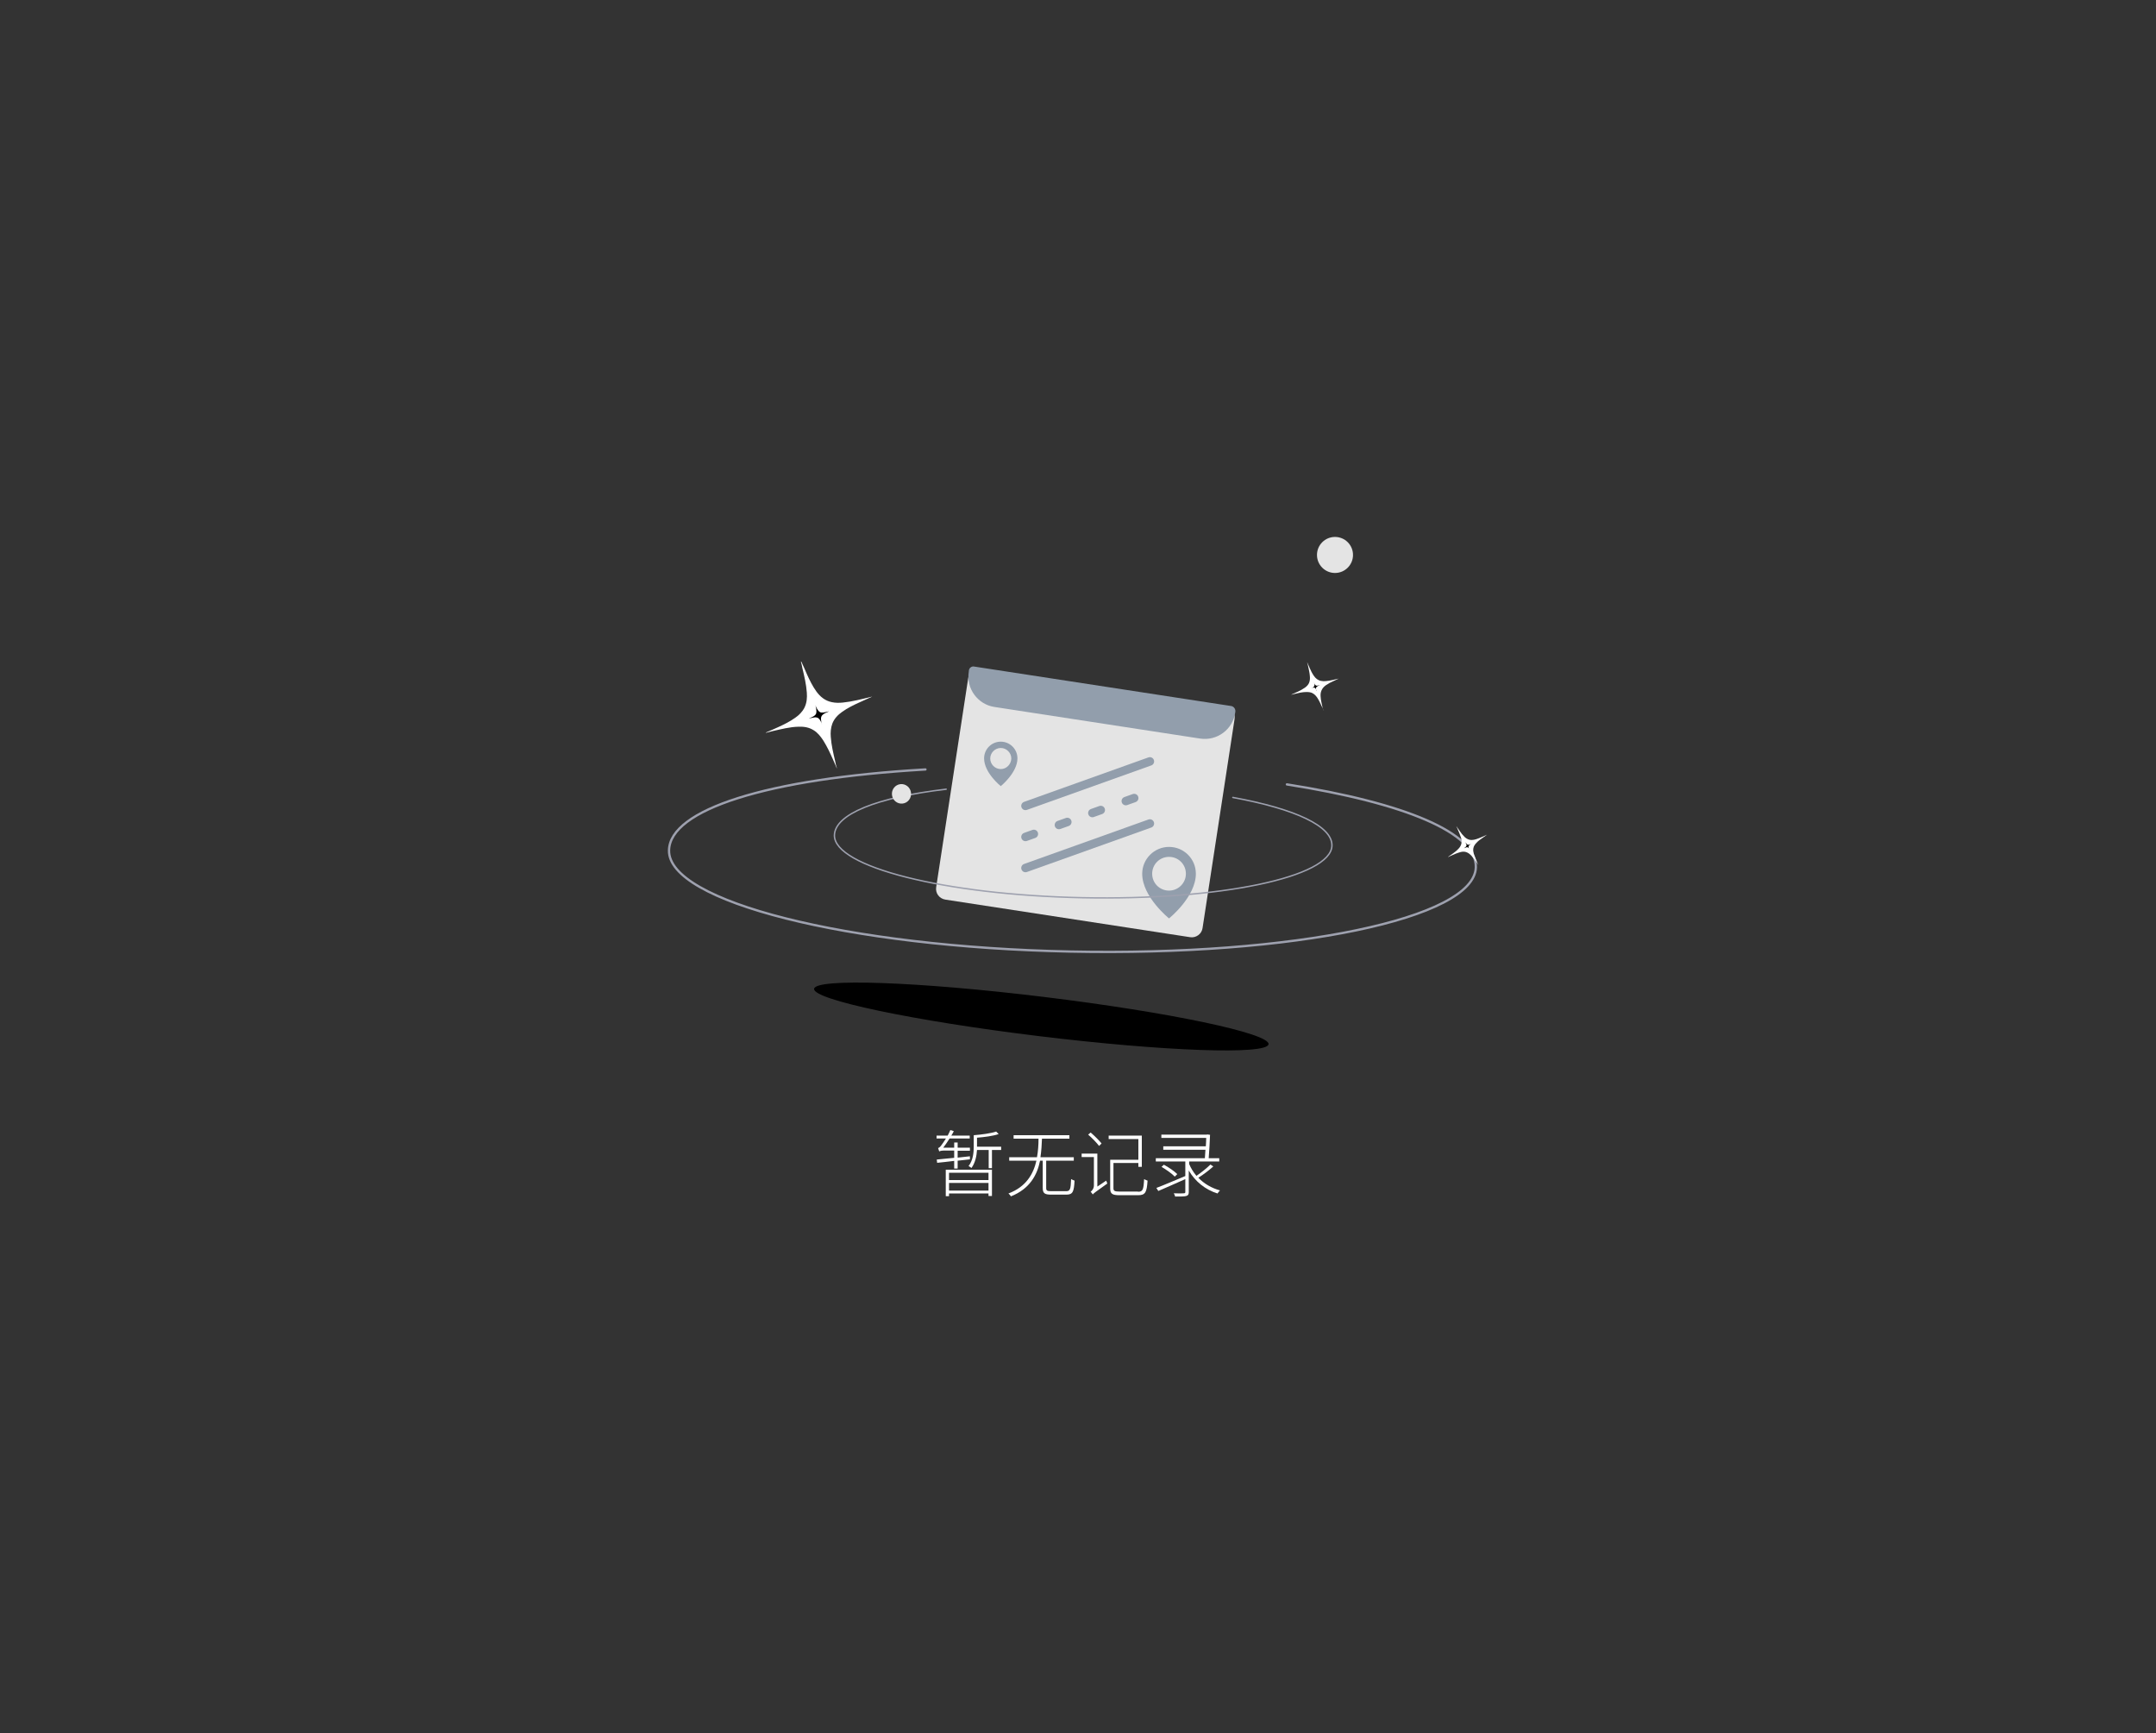 <svg enable-background="new 0 0 1125 904.2" viewBox="0 0 1125 904.2" xmlns="http://www.w3.org/2000/svg"><rect x="0" y="0" width="1125" height="904.2" fill="#333333" stroke="none"/><g fill="#fff"><path d="m497.9 605.6c-3.4.4-6.5.8-8.9 1l-.2-1.7c2.4-.2 5.6-.6 9.1-.9v-3.8h-4.9c-1.6 0-2.6.2-2.9.5-.1-.4-.4-1.3-.6-1.8.5-.1 1.2-.7 1.8-1.6.4-.5 1.3-1.8 2.3-3.4h-4.9v-1.5h5.8c.5-1 1-1.9 1.4-2.9l1.8.6c-.4.8-.8 1.5-1.3 2.3h9.6v1.5h-10.5c-1.1 1.7-2.2 3.4-3.3 4.8h5.7v-2.7h1.8v2.7h6.4v1.6h-6.4v3.6l6.4-.7v1.6l-6.4.7v4.1h-1.8zm-4.4 4.6h24.1v13.7h-1.8v-1.3h-20.6v1.4h-1.7zm1.7 1.6v3.8h20.6v-3.8zm20.6 9.3v-4h-20.6v4zm6.6-22.8v1.6h-4.8v9.5h-1.7v-9.5h-6.1c-.2 3.1-.9 6.7-2.9 9.4-.3-.3-1.1-.8-1.5-1 2.4-3.1 2.7-7.2 2.7-10.3v-5.8c4.1-.3 9.1-1 11.7-1.9l1.3 1.3c-2.8 1-7.4 1.6-11.3 1.9v4.4.3h12.6z"/><path d="m556.3 621.4c2.1 0 2.4-1 2.6-6.3.5.3 1.3.6 1.8.8-.3 5.8-.9 7.3-4.3 7.3h-7.9c-3.4 0-4.4-.7-4.4-3.5v-14.2h-1.4c-1.5 7.5-5.4 14.7-15.2 18.6-.3-.5-.8-1.1-1.3-1.5 9.3-3.5 13-10.2 14.6-17.1h-14.2v-1.8h14.5c.6-3.3.8-6.6.8-9.7h-13v-1.8h29.1v1.8h-14.3c-.1 3-.3 6.3-.8 9.7h17.4v1.8h-14.4v14.3c0 1.3.5 1.6 2.6 1.6z"/><path d="m577.2 615.9c.2.5.4 1.1.6 1.5-6.2 4.4-7.1 5.1-7.6 5.7-.2-.4-.8-1.1-1.1-1.4.6-.4 1.7-1.6 1.7-3.3v-14.8h-6.4v-1.8h8.2v17.2zm-3.7-18.1c-1.2-1.6-3.6-4.1-5.7-5.9l1.3-1.1c2 1.7 4.5 4.2 5.7 5.7zm20.3 23.9c2.5 0 2.9-1 3.2-6.6.5.3 1.2.6 1.8.8-.4 6-1.1 7.6-4.9 7.6h-9.7c-3.8 0-4.9-.7-4.9-3.6v-14.9h14.7v-10.8h-15.5v-1.8h17.3v16.3h-1.8v-2h-13v13.1c0 1.4.5 1.8 3.1 1.8h9.7z"/><path d="m633.1 608.5c-2.2 2-5.3 4.3-7.8 5.9 3 3.1 6.9 5.4 11.3 6.6-.4.4-1 1.1-1.3 1.6-6.4-2-11.7-6.3-15-12v11.2c0 1.3-.3 1.8-1.3 2.1s-2.8.3-5.8.3c-.1-.5-.4-1.1-.7-1.7 2.5.1 4.6.1 5.2 0 .6 0 .8-.2.8-.7v-6.7c-5 2.2-10.3 4.6-14.1 6.2l-1-1.6c3.8-1.4 9.5-3.9 15.1-6.2v-7.6h-15.4v-1.7h25.6c.1-1.4.2-2.9.3-4.4h-22v-1.8h22.2c.1-1.6.2-3.1.2-4.4h-23.4v-1.7h23.7l.3-.1 1.4.2c-.1 3.3-.4 8.3-.7 12.2h5.5v1.7h-15.7v1.3c.9 2.2 2.2 4.3 3.8 6.2 2.5-1.7 5.5-4.1 7.3-5.9zm-25.8-.9c2.5 1.3 5.5 3.4 7 4.9l-1.3 1.3c-1.4-1.5-4.4-3.6-6.9-5.1z"/></g><path d="m493.3 469.3 127.7 19.6c3.1.5 6.1-1.7 6.5-4.8l16.7-109c.5-3.1-1.7-6.1-4.8-6.5l-127.7-19.6c-3.1-.5-6.1 1.7-6.5 4.8l-16.7 109c-.5 3.1 1.6 6 4.8 6.5z" fill="#e4e4e4"/><path d="m626.3 385.3-107.4-16.5c-8.7-1.3-14.8-9.6-13.4-18.3l.1-.9c.2-1.2 1.4-2.1 2.6-1.9l134.2 20.6c1.4.2 2.4 1.6 2.2 3l-.1.6c-1.3 8.7-9.5 14.7-18.2 13.4z" fill="#929eac"/><circle cx="696.6" cy="289.5" fill="#e4e4e4" r="9.4"/><path d="m482.9 401.4c-82.9 4.8-133.4 21-133.8 42.2-.6 26.7 93.2 50.4 209.5 52.8 116.2 2.4 210.9-17.3 211.5-44 .4-17.8-36.7-33.5-98.6-43.2" style="fill:none;stroke:#9ea1af;stroke-width:1.206;stroke-linecap:round;stroke-linejoin:round;stroke-miterlimit:10"/><path d="m435.8 397.1c-1-4.2-2-8.4-2.3-12.7-.2-2.3 0-4.7.8-6.9 1-2.6 2.9-4.6 5.2-6.2 2.8-2 5.9-3.5 9-4.9 2.2-1 4.4-2 6.6-3-.2 0-.3.1-.5.1-4.9 1.2-9.8 2.5-14.8 3-1.9.2-3.8.2-5.7-.2-3.6-.7-6.2-2.9-8.2-5.7s-3.5-5.9-4.9-9c-.9-2.1-1.8-4.2-2.8-6.3 0-.1-.1-.2-.3-.2.3 1.2.6 2.3.8 3.5 1 4.2 2 8.4 2.3 12.7.2 2.7 0 5.3-1.2 7.8-1.1 2.2-2.8 3.9-4.8 5.3-2.8 2-5.8 3.5-8.9 4.9-2.1 1-4.3 1.9-6.4 2.8 0 0-.1.1-.1.2 1.2-.3 2.3-.6 3.5-.9 4.5-1 9-2.2 13.6-2.3 2.8-.1 5.4.3 7.8 1.8 2.2 1.3 3.7 3.3 5.1 5.4 2 3.2 3.6 6.6 5.1 10 .7 1.5 1.3 3 1.9 4.4h.1c-.4-1.2-.7-2.4-.9-3.6z" fill="#fff"/><path d="m429 378.3c-.1-.2-.1-.5-.2-.7-.2-.8-.4-1.6-.4-2.5 0-.5 0-.9.2-1.3.2-.5.6-.9 1-1.2.5-.4 1.1-.7 1.7-.9.4-.2.9-.4 1.3-.6h-.1c-1 .2-1.9.5-2.9.6-.4 0-.7 0-1.1 0-.7-.1-1.2-.6-1.6-1.1s-.7-1.1-1-1.7c-.2-.4-.4-.8-.5-1.2.1.2.1.4.2.7.2.8.4 1.6.4 2.5 0 .5 0 1-.2 1.5-.2.4-.6.8-.9 1-.5.4-1.1.7-1.7.9-.4.2-.8.4-1.2.6.2-.1.5-.1.7-.2.9-.2 1.7-.4 2.6-.5.5 0 1.1.1 1.5.3.4.3.7.6 1 1 .4.6.7 1.3 1 1.9 0 .3.1.6.2.9z"/><path d="m690.1 369.1c-.4-1.9-.9-3.8-1-5.7-.1-1.1 0-2.1.4-3.1.5-1.2 1.3-2.1 2.3-2.8 1.3-.9 2.6-1.6 4-2.2 1-.5 2-.9 3-1.4-.1 0-.1 0-.2.1-2.2.5-4.4 1.1-6.7 1.3-.9.1-1.7.1-2.6-.1-1.6-.3-2.8-1.3-3.7-2.6s-1.6-2.7-2.2-4.1c-.4-.9-.8-1.9-1.2-2.8 0 0 0-.1-.1-.1.1.5.3 1 .4 1.6.4 1.9.9 3.8 1 5.7.1 1.2 0 2.4-.5 3.5-.5 1-1.3 1.8-2.2 2.4-1.3.9-2.6 1.6-4 2.2-1 .4-1.9.9-2.9 1.3v.1c.5-.1 1.1-.3 1.6-.4 2-.5 4.1-1 6.2-1 1.2 0 2.5.1 3.5.8 1 .6 1.7 1.5 2.3 2.4.9 1.4 1.6 3 2.3 4.5.3.7.6 1.3.9 2h.1c-.5-.5-.6-1-.7-1.6z" fill="#fff"/><path d="m687 360.6c0-.1-.1-.2-.1-.3-.1-.4-.2-.7-.2-1.1 0-.2 0-.4.1-.6s.3-.4.5-.5c.2-.2.5-.3.8-.4.2-.1.4-.2.6-.3-.4.1-.9.2-1.3.3-.2 0-.3 0-.5 0-.3-.1-.5-.2-.7-.5-.2-.2-.3-.5-.4-.8-.1-.2-.2-.4-.2-.6 0 .1.1.2.1.3.1.4.2.7.2 1.1 0 .2 0 .5-.1.7s-.2.3-.4.5-.5.3-.8.4c-.2.1-.4.2-.6.2.1 0 .2-.1.3-.1.4-.1.8-.2 1.2-.2.2 0 .5 0 .7.2.2.1.3.3.4.5.2.3.3.6.4.9-.1.1 0 .2 0 .3z"/><ellipse cx="543" cy="530.2" rx="10.3" ry="119.4" transform="matrix(.121 -.993 .993 .121 -48.833 1005.327)"/><path d="m522.2 386.9c-4.8 0-8.7 3.9-8.7 8.7 0 7.6 8.7 14.5 8.7 14.5s8.7-7 8.7-14.5c0-4.8-3.9-8.7-8.7-8.7zm0 14.3c-3 0-5.5-2.5-5.5-5.5s2.5-5.5 5.5-5.5 5.5 2.5 5.5 5.5c-.1 3-2.5 5.5-5.5 5.5z" fill="#929eac"/><path d="m610 441.8c-7.7 0-14 6.3-14 14 0 12.1 14 23.3 14 23.3s14-11.2 14-23.3c0-7.8-6.3-14-14-14zm0 22.8c-4.9 0-8.8-3.9-8.8-8.8s3.9-8.8 8.8-8.8 8.8 3.9 8.8 8.8-4 8.8-8.8 8.8z" fill="#929eac"/><path d="m535.1 420.4 64.9-23.2" style="fill:none;stroke:#929eac;stroke-width:4.442;stroke-linecap:round;stroke-linejoin:round;stroke-miterlimit:3.25"/><path d="m535.1 436.6 64.9-23.2" style="fill:none;stroke:#929eac;stroke-width:4.442;stroke-linecap:round;stroke-linejoin:round;stroke-miterlimit:3.25;stroke-dasharray:4.633 13.9"/><path d="m535.1 452.8 64.9-23.2" style="fill:none;stroke:#929eac;stroke-width:4.442;stroke-linecap:round;stroke-linejoin:round;stroke-miterlimit:3.25"/><path d="m493.7 411.7c-36.5 4.3-58 13.1-58.3 24-.3 16.5 57.5 31.1 129.2 32.6s130.1-10.7 130.4-27.2c.2-10.1-19-19.1-51.7-25.1" style="fill:none;stroke:#9ea1af;stroke-width:.744;stroke-linecap:round;stroke-linejoin:round;stroke-miterlimit:10"/><ellipse cx="470.4" cy="414.3" fill="#e4e4e4" rx="5" ry="5.1" transform="matrix(.994 -.108 .108 .994 -41.922 53.115)"/><path d="m770.9 450.1c-.7-1.6-1.4-3.1-1.9-4.8-.2-.9-.4-1.8-.2-2.8.2-1.1.8-2 1.6-2.8.9-1 2-1.8 3.2-2.6.8-.6 1.6-1.1 2.4-1.7-.1 0-.1.1-.2.1-1.8.8-3.7 1.7-5.6 2.3-.7.2-1.5.4-2.3.4-1.5 0-2.6-.6-3.7-1.6-1-1-1.8-2-2.6-3.2-.5-.7-1-1.5-1.6-2.3 0 0-.1-.1-.1-.1.2.4.4.9.6 1.3.7 1.6 1.4 3.2 1.9 4.8.3 1 .4 2.1.1 3.2-.3 1-.8 1.8-1.5 2.5-.9 1-2 1.8-3.1 2.6-.8.5-1.5 1.1-2.3 1.6v.1c.4-.2.9-.4 1.3-.6 1.7-.8 3.4-1.5 5.2-2 1.1-.3 2.2-.3 3.2.1s1.7 1 2.4 1.7c1 1.1 1.9 2.3 2.8 3.5.4.5.7 1.1 1.1 1.6-.2-.4-.5-.8-.7-1.3z" fill="#fff"/><path d="m766.8 443.2c0-.1-.1-.2-.1-.3-.1-.3-.3-.6-.4-.9 0-.2-.1-.4 0-.5 0-.2.2-.4.3-.5.2-.2.4-.4.6-.5s.3-.2.5-.3c-.4.2-.7.3-1.1.4-.1 0-.3.1-.4.1-.3 0-.5-.1-.7-.3s-.4-.4-.5-.6c-.1-.1-.2-.3-.3-.4 0 .1.1.2.1.3.1.3.3.6.4.9.1.2.1.4 0 .6s-.2.3-.3.5c-.2.2-.4.4-.6.5-.1.1-.3.2-.4.3.1 0 .2-.1.3-.1.3-.1.7-.3 1-.4.2 0 .4-.1.6 0s.3.2.5.3c.2.2.4.4.5.7-.1 0 0 .1 0 .2z"/></svg>